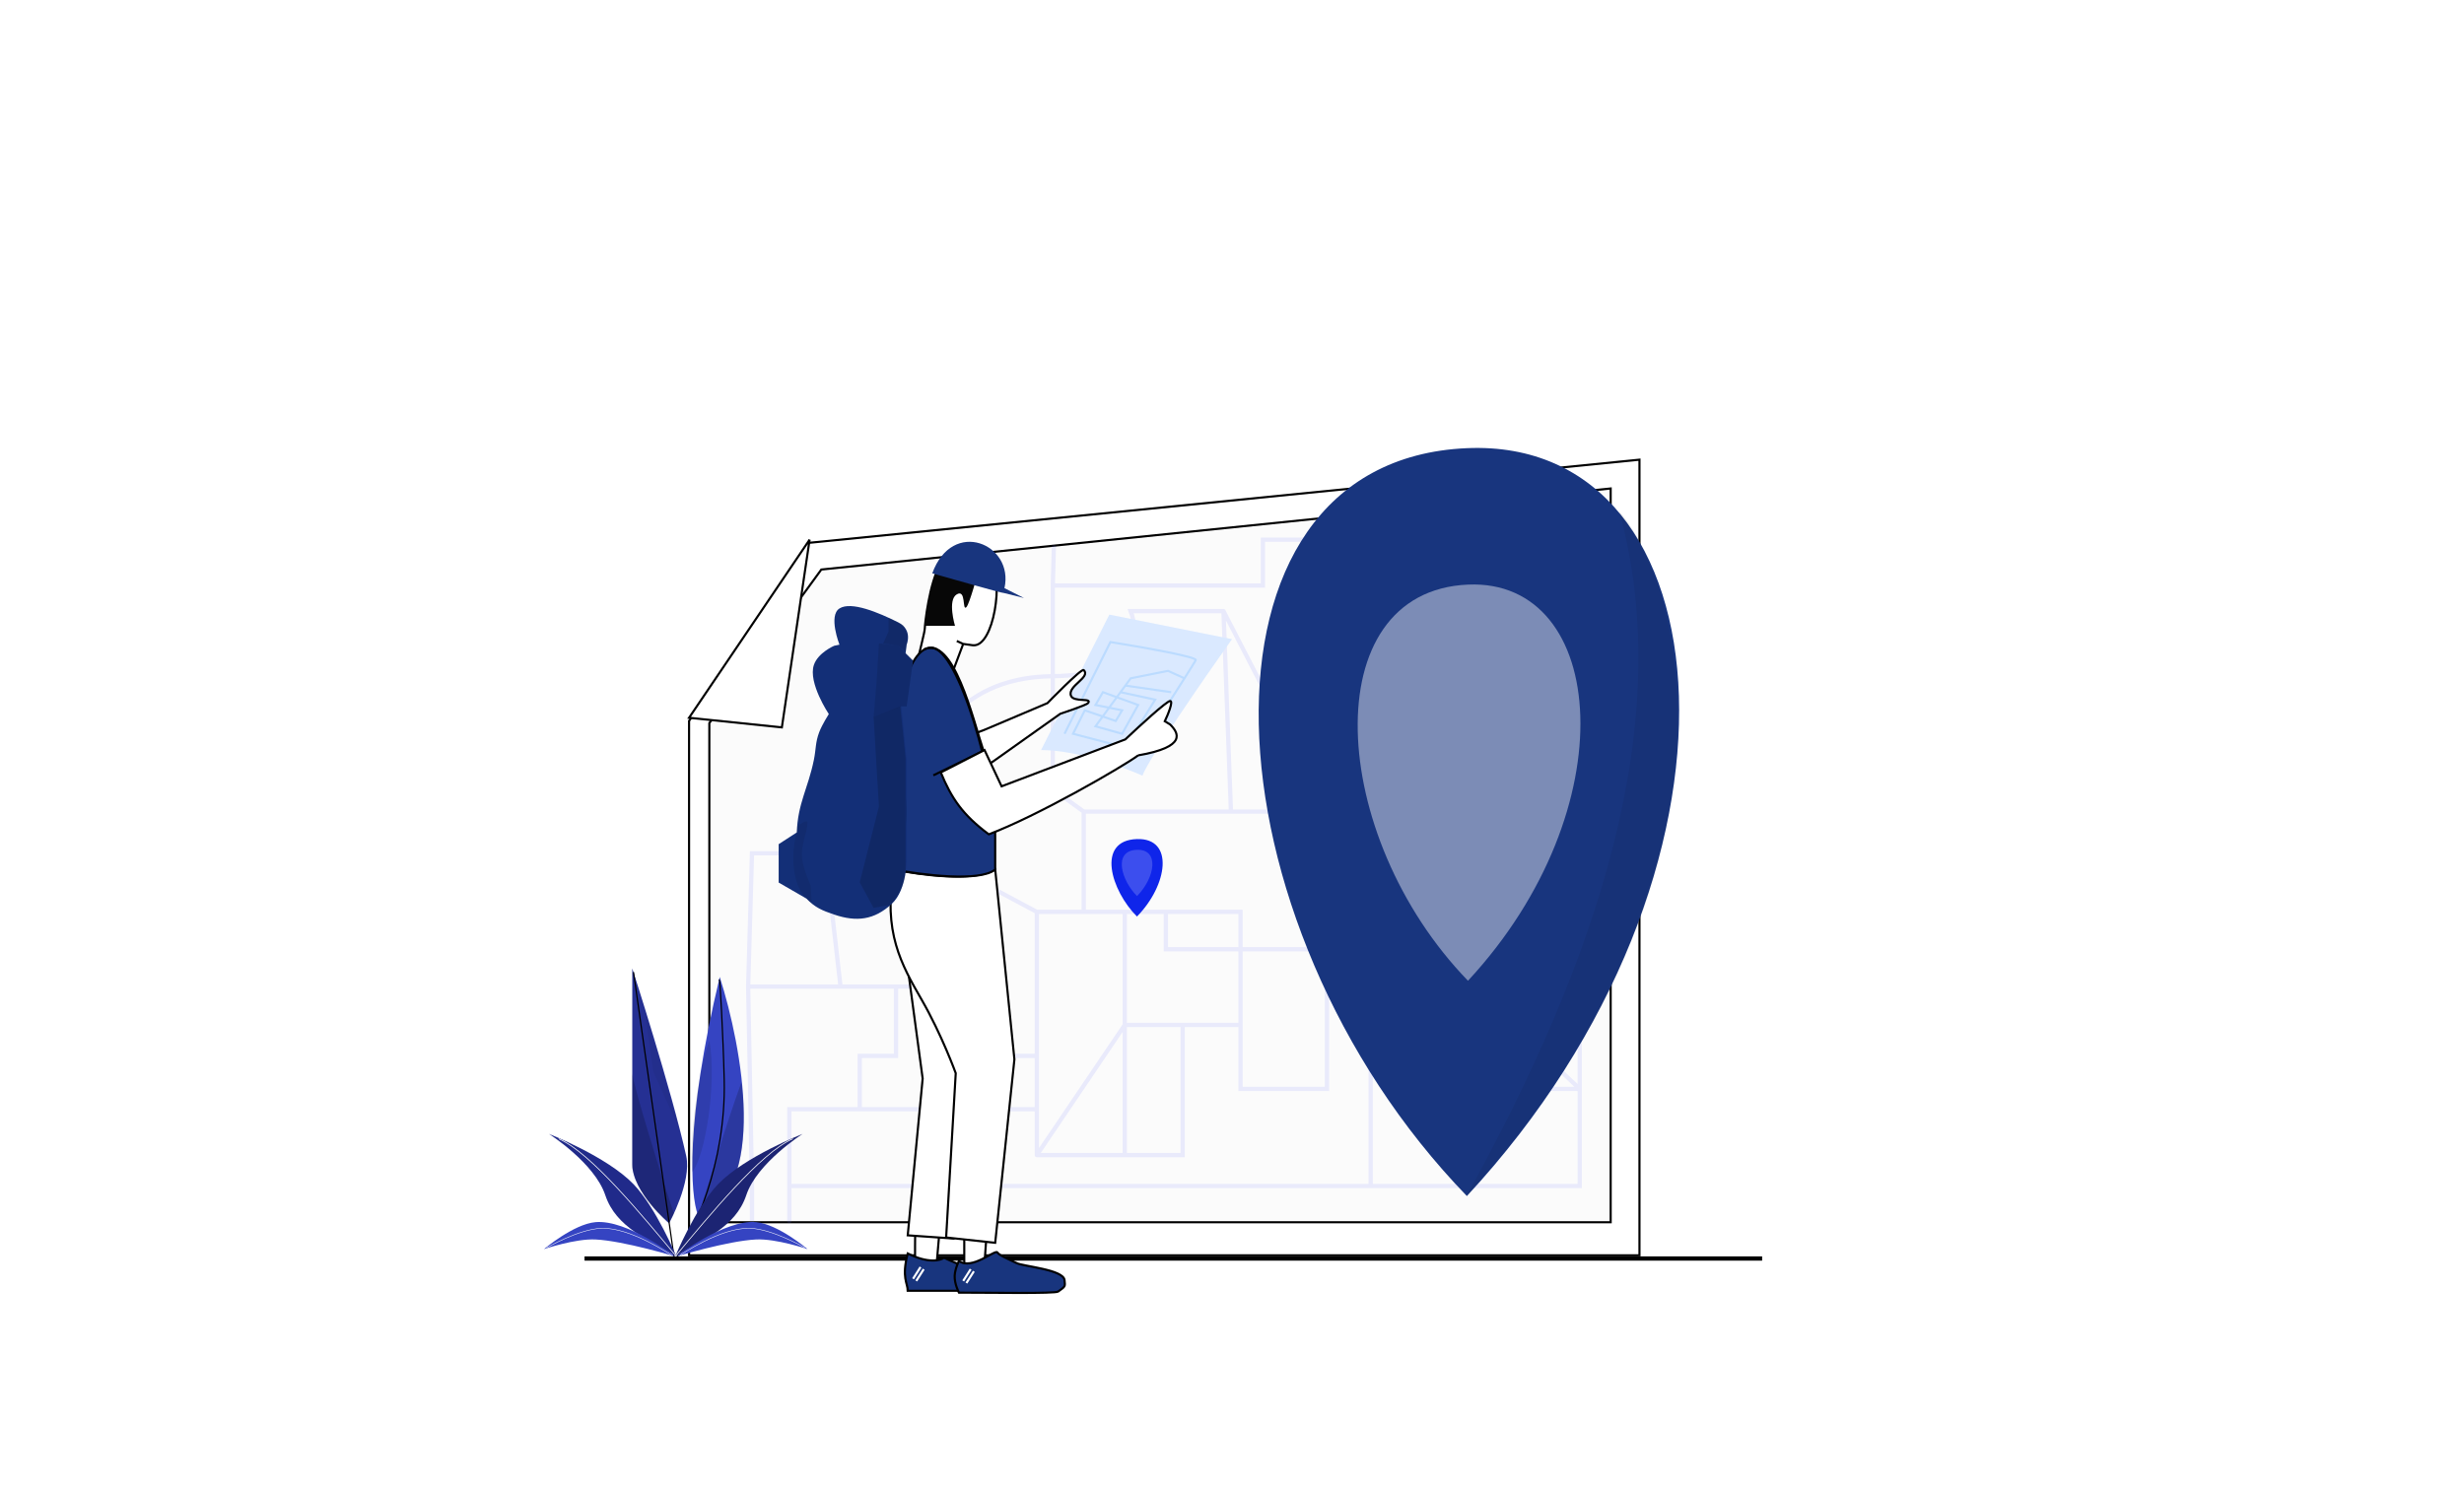<svg xmlns="http://www.w3.org/2000/svg" width="1155" height="700" fill="none" viewBox="0 0 1155 700">
  <g class="navigate">
    <path fill="#fff" d="M0 0h1155v700H0z"/>
    <path stroke="#000" stroke-width="2" d="M274 590h552" class="Vector 13"/>
    <g class="Group 3">
      <path fill="#fff" stroke="#000" d="M323 411.5V338l56-83.5 389.5-39v373H323v-177z" class="Vector 14"/>
      <path fill="#FBFBFB" stroke="#000" d="M332.5 573V339l52.5-72 370-38v344H332.5z" class="Vector 16"/>
      <path stroke="#686EFF" stroke-linecap="round" stroke-opacity=".12" stroke-width="2" d="M403 520h-33v36m33-36v-25h17v-32.5M403 520h83m-66-57.5h-26m26 0h20m-46 0l-4-35m4 35h-43.303m39.303-35l25-4V400m-25 27.5L370 400m45 0h19.5m-19.5 0h-45m64.5 0v-41c0-4.5 10.5-41.5 59-42m-59 83l5.5 62.5m-5.5-62.5l51.5 27.5m7.5-110.5c38.8-.4 40.5-20.5 36.5-30.5h43.5m-80 30.5v53l14.5 10.5M493.5 317v-42.5m80 12l3.5 94m-3.5-94l48.5 94m-45 0h-69m69 0h45m-114 0v47m0 0h19.25m-19.25 0h-22m95.5 17.5v-17.5h-35m35 17.5h-35v-17.5m35 17.5v35.5m0-35.5H622m-75.5-17.5h-19.25m0 0v53m0 0h27.125m-27.125 0v61m0-61l-41.25 61m95.5-61v30H622V445m-40.5 35.5h-27.125M622 445v-64.5m-67.625 100v61H527.25m0 0H486m0 0V520m0-92.5V495m-46-32.5l22.5 32.5H486m0 25v-25m7.5-220.5H592V253h50.5m-149 21.5l.5-18m148.5-3.5v39m0-39H689v67.25M642.5 556H370m272.5 0h98v-45.5m-98 45.5V348.5M370 556v16.5m-19.303-110L352.5 556v16.5m-1.803-110L352.5 400H370m370.5 110.5H661v-75m79.5 75l-79.5-75m79.5 75v-75m-79.5 0h79.5m-79.5 0V388m79.5 47.5l-5-87M661 388l74.5-39.5M661 388v-29l-18.5-10.5m93 0L689 320.25M642.5 292v56.5m0-56.5l46.5 28.25" class="Vector 17"/>
      <path fill="#fff" stroke="#000" d="M379.5 253L323 336.5l43.5 4.5 13-88z" class="Vector 15"/>
      <g class="Group">
        <path fill="#0F25EA" d="M532.956 429.672c-12.184-12.133-19.306-35.702 0-36.313 17.573-.555 14.469 21.574 0 36.313z" class="Vector 21"/>
        <path fill="#fff" fill-opacity=".19" d="M532.982 420.092c-7.279-7.249-11.535-21.332 0-21.696 10.5-.332 8.645 12.89 0 21.696z" class="Vector 21.1"/>
      </g>
    </g>
    <g class="Group_2">
      <path fill="#18357E" d="M687.603 560.711c-124.192-128.206-135.95-344.716 0-350.607 123.744-5.363 141.308 198.401 0 350.607z" class="Vector 21_2"/>
      <path fill="#000" fill-opacity=".06" d="M687.5 560.5c61-110 98.785-222 71.5-321 32.667 38 61 175.5-71.5 321z" class="Vector 22"/>
      <path fill="#fff" fill-opacity=".43" d="M688.114 459.783c-65.788-67.913-72.016-182.602 0-185.723 65.549-2.841 74.853 105.097 0 185.723z" class="Vector 21.1_2"/>
    </g>
    <g class="Group 2">
      <g class="Group 2_2">
        <path fill="#DAE9FF" d="M520 288.132l-32 63.5c16.8 0 38.667 8 47.5 12 3.2-8.4 29.333-46.166 42-64l-57.5-11.5z" class="Vector 13_2"/>
        <path stroke="#359EFF" stroke-opacity=".19" d="M499 344l21.5-43c13.667 2.167 40.8 6.9 40 8.5-.262.525-2.325 3.825-5.284 8.5m0 0c-6.064 9.578-15.892 24.928-21.716 34l-6-1.574M555.216 318l-7.716-3.5L530 318l-2.5 3.409M549 324.5l-21.5-3.091m0 0l-2.267 3.091m0 0l-11.733 16L526 344l7.5-13.5-16.5-6-3.5 6L526 333l-3 5-14.5-5-5.5 11 24.5 6.426m-2.267-25.926L541.5 328l-14 22.426" class="Vector 22_2"/>
      </g>
      <g class="Union">
        <path fill="#fff" fill-rule="evenodd" d="M428.993 576.299c-.029 2.698-.139 12.746.007 16.833h10l2-23-12 .5v5l-.007.667zM452 572.632v20.5l9.5-1 1.5-21-11 1.5z" clip-rule="evenodd"/>
        <path fill="#000" d="M429 593.132l-.5.018.017.482H429v-.5zm-.007-16.833l-.5-.006.5.006zM439 593.132v.5h.458l.04-.456-.498-.044zm2-23l.498.044.049-.567-.568.024.021.499zm-12 .5l-.021-.499-.479.02v.479h.5zm23 22.5h-.5v.556l.552-.058-.052-.498zm0-20.5l-.068-.495-.432.059v.436h.5zm9.5 19.5l.052.498.417-.044.03-.418-.499-.036zm1.5-21l.499.036.044-.614-.611.083.068.495zm-33.5 21.982c-.146-4.073-.037-14.104-.007-16.81l-1-.011c-.029 2.692-.139 12.755.007 16.857l1-.036zm9.5-.482h-10v1h10v-1zm1.502-22.543l-2 23 .996.087 2-23-.996-.087zm-11.482 1.043l12-.5-.041-.999-12 .5.041.999zm.48 4.5v-5h-1v5h1zm-.007.672l.007-.672h-1l-.007.661 1 .011zm23.007 16.828v-20.5h-1v20.5h1zm8.948-1.497l-9.5 1 .104.995 9.5-1-.104-.995zm1.053-20.538l-1.5 21 .998.071 1.5-21-.998-.071zm-10.434 2.031l11-1.5-.135-.991-11 1.5.135.991z"/>
      </g>
      <path fill="#fff" stroke="#000" d="M491 329.632l-29.5 12.5-10.5 4 6 16.5 9-6 31-22s12.147-4 13-5c2.257-2.645-6.824-.228-8-3.5-1.655-4.605 9.46-8.539 6-12-1-1-17 15.5-17 15.5z" class="Vector 5"/>
      <path fill="#18357E" stroke="#000" d="M425.5 605.132c-.001-3.632-3-6.132 0-17.5 9.6 4.8 15.333 3.334 17 2 0 0 16.5 8 29.5 10 3.5.539-1.5 5.5-1.5 5.5h-45z" class="Vector 11"/>
      <path fill="#18357E" stroke="#000" d="M496 605.5c-1.456 1.04-31.833.5-46.5.5 0 0-2.142-4.079-2-7.868.121-3.218 1.999-7 1.999-7 6 4.5 17-5.5 18-4s5 3 9 5c3.2 1.6 22 3 22.5 8 .308 3.072.501 2.868-2.999 5.368z" class="Vector 9"/>
      <g class="Group_3">
        <path stroke="#fff" d="M451.5 600.5l3.5-5.5" class="Vector 12"/>
        <path stroke="#fff" d="M453 601.5l3.5-5.5" class="Vector 12.1"/>
      </g>
      <g class="Group_4">
        <path stroke="#fff" d="M428 599.5l3.5-5.5" class="Vector 12_2"/>
        <path stroke="#fff" d="M429.5 600.5l3.5-5.5" class="Vector 12.1_2"/>
      </g>
      <g class="Vector 6">
        <path fill="#fff" d="M433.5 294.632c0 1.6-2.5 11-3.5 15.5 9 2 10 4.415 16 6.368l5.5-14.622 4.5.622c10 1.132 14.544-31.775 8.5-38.321-6.044-6.546-18-9.047-23.5 0s-7.5 28.853-7.5 30.453z"/>
        <path stroke="#000" d="M448.5 300.5l3 1.378m0 0L446 316.5c-6-1.953-7-4.368-16-6.368 1-4.5 3.5-13.9 3.5-15.5 0-1.6 2-21.406 7.5-30.453s17.456-6.546 23.5 0c6.044 6.546 1.5 39.453-8.5 38.321l-4.5-.622z"/>
      </g>
      <path fill="#070707" d="M453 284.633c1.5-1.501 5.5-16.501 5.5-16.501 0-3.166-6.6-4.399-11-5.999-4.4-1.6-7.5 4-8.5 7-2 1.2-4.341 16.254-5.341 24.254h14s-3.659-12.122.841-14.755c4.5-2.632 2.429 8.072 4.5 6.001z" class="Vector 14_2"/>
      <path fill="#fff" stroke="#000" d="M425.5 579.132l21.5 1.5 4.5-71-4.5-56h-21.5l7 52-7 73.5z" class="Vector 3"/>
      <path fill="#fff" stroke="#000" d="M475.5 496.632l-9-89c-10.5 6-35.5 2.5-47.5 0-5.2 29.2 3.5 44.5 13 61s16 34.5 16 34.5l-4.5 77 23 2.5 9-86z" class="Vector 2"/>
      <path fill="#18357E" stroke="#000" d="M466.5 407.632c-7.2 6-34.667 2.5-47.5 0 4.5-14 8.045-26 3-44.5s1.5-59.5 14.5-59.5 30.333 63.167 30 89v15z" class="Vector"/>
      <path stroke="#000" d="M437.5 363.488l23.5-11.5C456 337 447 297.7 433 304.5" class="Vector 14_3"/>
      <path fill="#fff" stroke="#000" d="M533.5 354.132c-7.5 5.5-47.333 28.5-70 37-12.277-9.12-17.462-16.829-22.5-29l20.5-10.5 8.001 17 58-22c6.333-6 19.4-18 21-18 1.6 0-1 6.334-2.5 9.5l2.5 1.5c3.999 4 7.999 10.5-15.001 14.5z" class="Vector 4"/>
      <path fill="#18357E" d="M470.753 278.038c-1.48 0-23.735-6.473-33.753-9.247 9.5-26.159 38.5-13.659 33.836 6.936L480 280.35l-9.247-2.312z" class="Vector 7"/>
      <path fill="#132F77" d="M422.5 331.251l2.5 25v46s.35 14.725-7 21.5c-8.195 7.555-16.446 8.581-27 5-5.551-1.883-8.941-3.272-13-7.5l-13-7.5v-18l8.5-5.5c.452-13.633 5.273-20.635 8-34 1.033-5.065.668-8.165 2.5-13 1.33-3.512 4.5-8.5 4.5-8.5s-9.807-14.609-7-23c1.927-5.761 9.5-9 9.5-9l2.5-.521s-5.329-13.588 0-16.978c5.5-3.5 18.336 1.917 27.5 6.499 7 3.5 4 10.479 4 10.479l-.5 4.021 3.5 3.5-3 21.5h-2.5z" class="Vector 12_3"/>
      <path fill="#000" fill-opacity=".08" d="M378.5 385.632c0-1.852-4.5 1.5-4.5 1.5-6 23.5 2.167 34 6.5 36l-.5-8s-3.422-7.407-4-12.5c-.756-6.667 2.5-12.5 2.5-17z" class="Vector 18"/>
      <path fill="#000" fill-opacity=".15" d="M409.5 336.132l12.5-5 2.5 24.5v52.5c0 6.8-4.667 13.5-7 16l-8 1.5-6.5-12 9-35.5-2.5-42z" class="Vector 15_2"/>
      <path fill="#000" fill-opacity=".1" d="M411 318.132l-1.5 18 13-5h2.5l3-21.5-7-7-9-1-1 16.5z" class="Vector 16_2"/>
      <path fill="#000" fill-opacity=".13" d="M416.5 296.132l-2.5 5.5 7 1 3.5 3 1-8-2-4.5-7-3.5v6.5z" class="Vector 17_2"/>
    </g>
    <g class="Group 6.6">
      <g class="Group 3_2">
        <path fill="#253093" d="M296.375 545.944V454s18.389 56.89 25.285 87.921c2.693 12.118-8.046 31.606-8.046 31.606s-17.239-14.823-17.239-27.583z" class="Vector 2_2"/>
        <path fill="#000" fill-opacity=".05" d="M306.143 502.27l-4.022-29.307 16.09 55.741-12.068-26.434z" class="Vector 4_2"/>
        <path fill="#000" fill-opacity=".18" d="M296.374 503.42c1.38 8.275 13.409 47.312 19.538 65.51l-2.298 4.022c-10.344-7.47-15.516-17.814-17.24-25.284V503.42z" class="Vector 4_3"/>
        <path stroke="#000" stroke-width=".575" d="M315.912 589.042l-18.963-133.318" class="Vector_2"/>
      </g>
      <g class="Group 4">
        <path fill="#3544C2" d="M327.126 569.504c-3.42-8.776-6.155-43.36 10.259-111.481 10.449 32.678 23.026 100.725-10.259 111.481z" class="Vector 4_4"/>
        <path fill="#000" fill-opacity=".11" d="M332.577 487.904c3.448 20.688-2.068 54.132-8.045 61.488-1.723-16.091 3.448-50.569 8.045-61.488z" class="Vector 4_5"/>
        <path fill="#000" fill-opacity=".18" d="M326.831 571.803c5.746-18.772 13.791-45.397 20.687-64.361 2.873 19.347 1.724 57.465-20.687 64.361z" class="Vector 4_6"/>
        <path stroke="#000" stroke-width=".575" d="M317.062 589.617c7.853-11.302 23.33-43.788 22.411-83.324-.468-20.113-2.107-50.761-2.299-46.547" class="Vector 3_2"/>
      </g>
      <g class="Group 5">
        <g class="Group_5">
          <path fill="#202A8A" d="M283.733 560.31c5.056 15.171 20.304 20.879 33.329 28.732 0 0-9.556-22.964-20.113-33.904-12.507-12.961-39.65-23.561-39.65-23.561s21.377 13.562 26.434 28.733z" class="Vector 5_2"/>
          <path stroke="#fff" stroke-width=".345" d="M317.062 589.042c-15.516-18.58-40.225-48.845-55.166-55.166" class="Vector 4_7"/>
        </g>
        <g class="Group 2_3">
          <path fill="#3544C2" d="M279.135 572.952c14.898-1.333 37.352 16.09 37.352 16.09s-24.029-7.31-37.352-7.97c-9.437-.468-24.135 4.522-24.135 4.522s13.839-11.721 24.135-12.642z" class="Vector 6_2"/>
          <path stroke="#fff" stroke-width=".23" d="M256.149 585.02s15.147-8.851 25.86-9.195c13.704-.439 32.755 12.643 32.755 12.643" class="Vector 4_8"/>
        </g>
      </g>
      <g class="Group 5.1">
        <g class="Group_6">
          <path fill="#1C2473" d="M349.817 560.31c-5.057 15.171-20.305 20.879-33.33 28.732 0 0 9.556-22.964 20.113-33.904 12.507-12.961 39.65-23.561 39.65-23.561s-21.377 13.562-26.433 28.733z" class="Vector 5_3"/>
          <path stroke="#fff" stroke-width=".345" d="M316.487 589.042c15.515-18.58 40.225-48.845 55.166-55.166" class="Vector 4_9"/>
        </g>
        <g class="Group 2_4">
          <path fill="#3544C2" d="M354.414 572.952c-14.898-1.333-37.352 16.09-37.352 16.09s24.029-7.31 37.352-7.97c9.438-.468 24.135 4.522 24.135 4.522s-13.839-11.721-24.135-12.642z" class="Vector 6_3"/>
          <path stroke="#fff" stroke-width=".23" d="M377.399 585.02s-15.147-8.851-25.859-9.195c-13.704-.439-32.755 12.643-32.755 12.643" class="Vector 4_10"/>
        </g>
      </g>
    </g>
  </g>
</svg>
